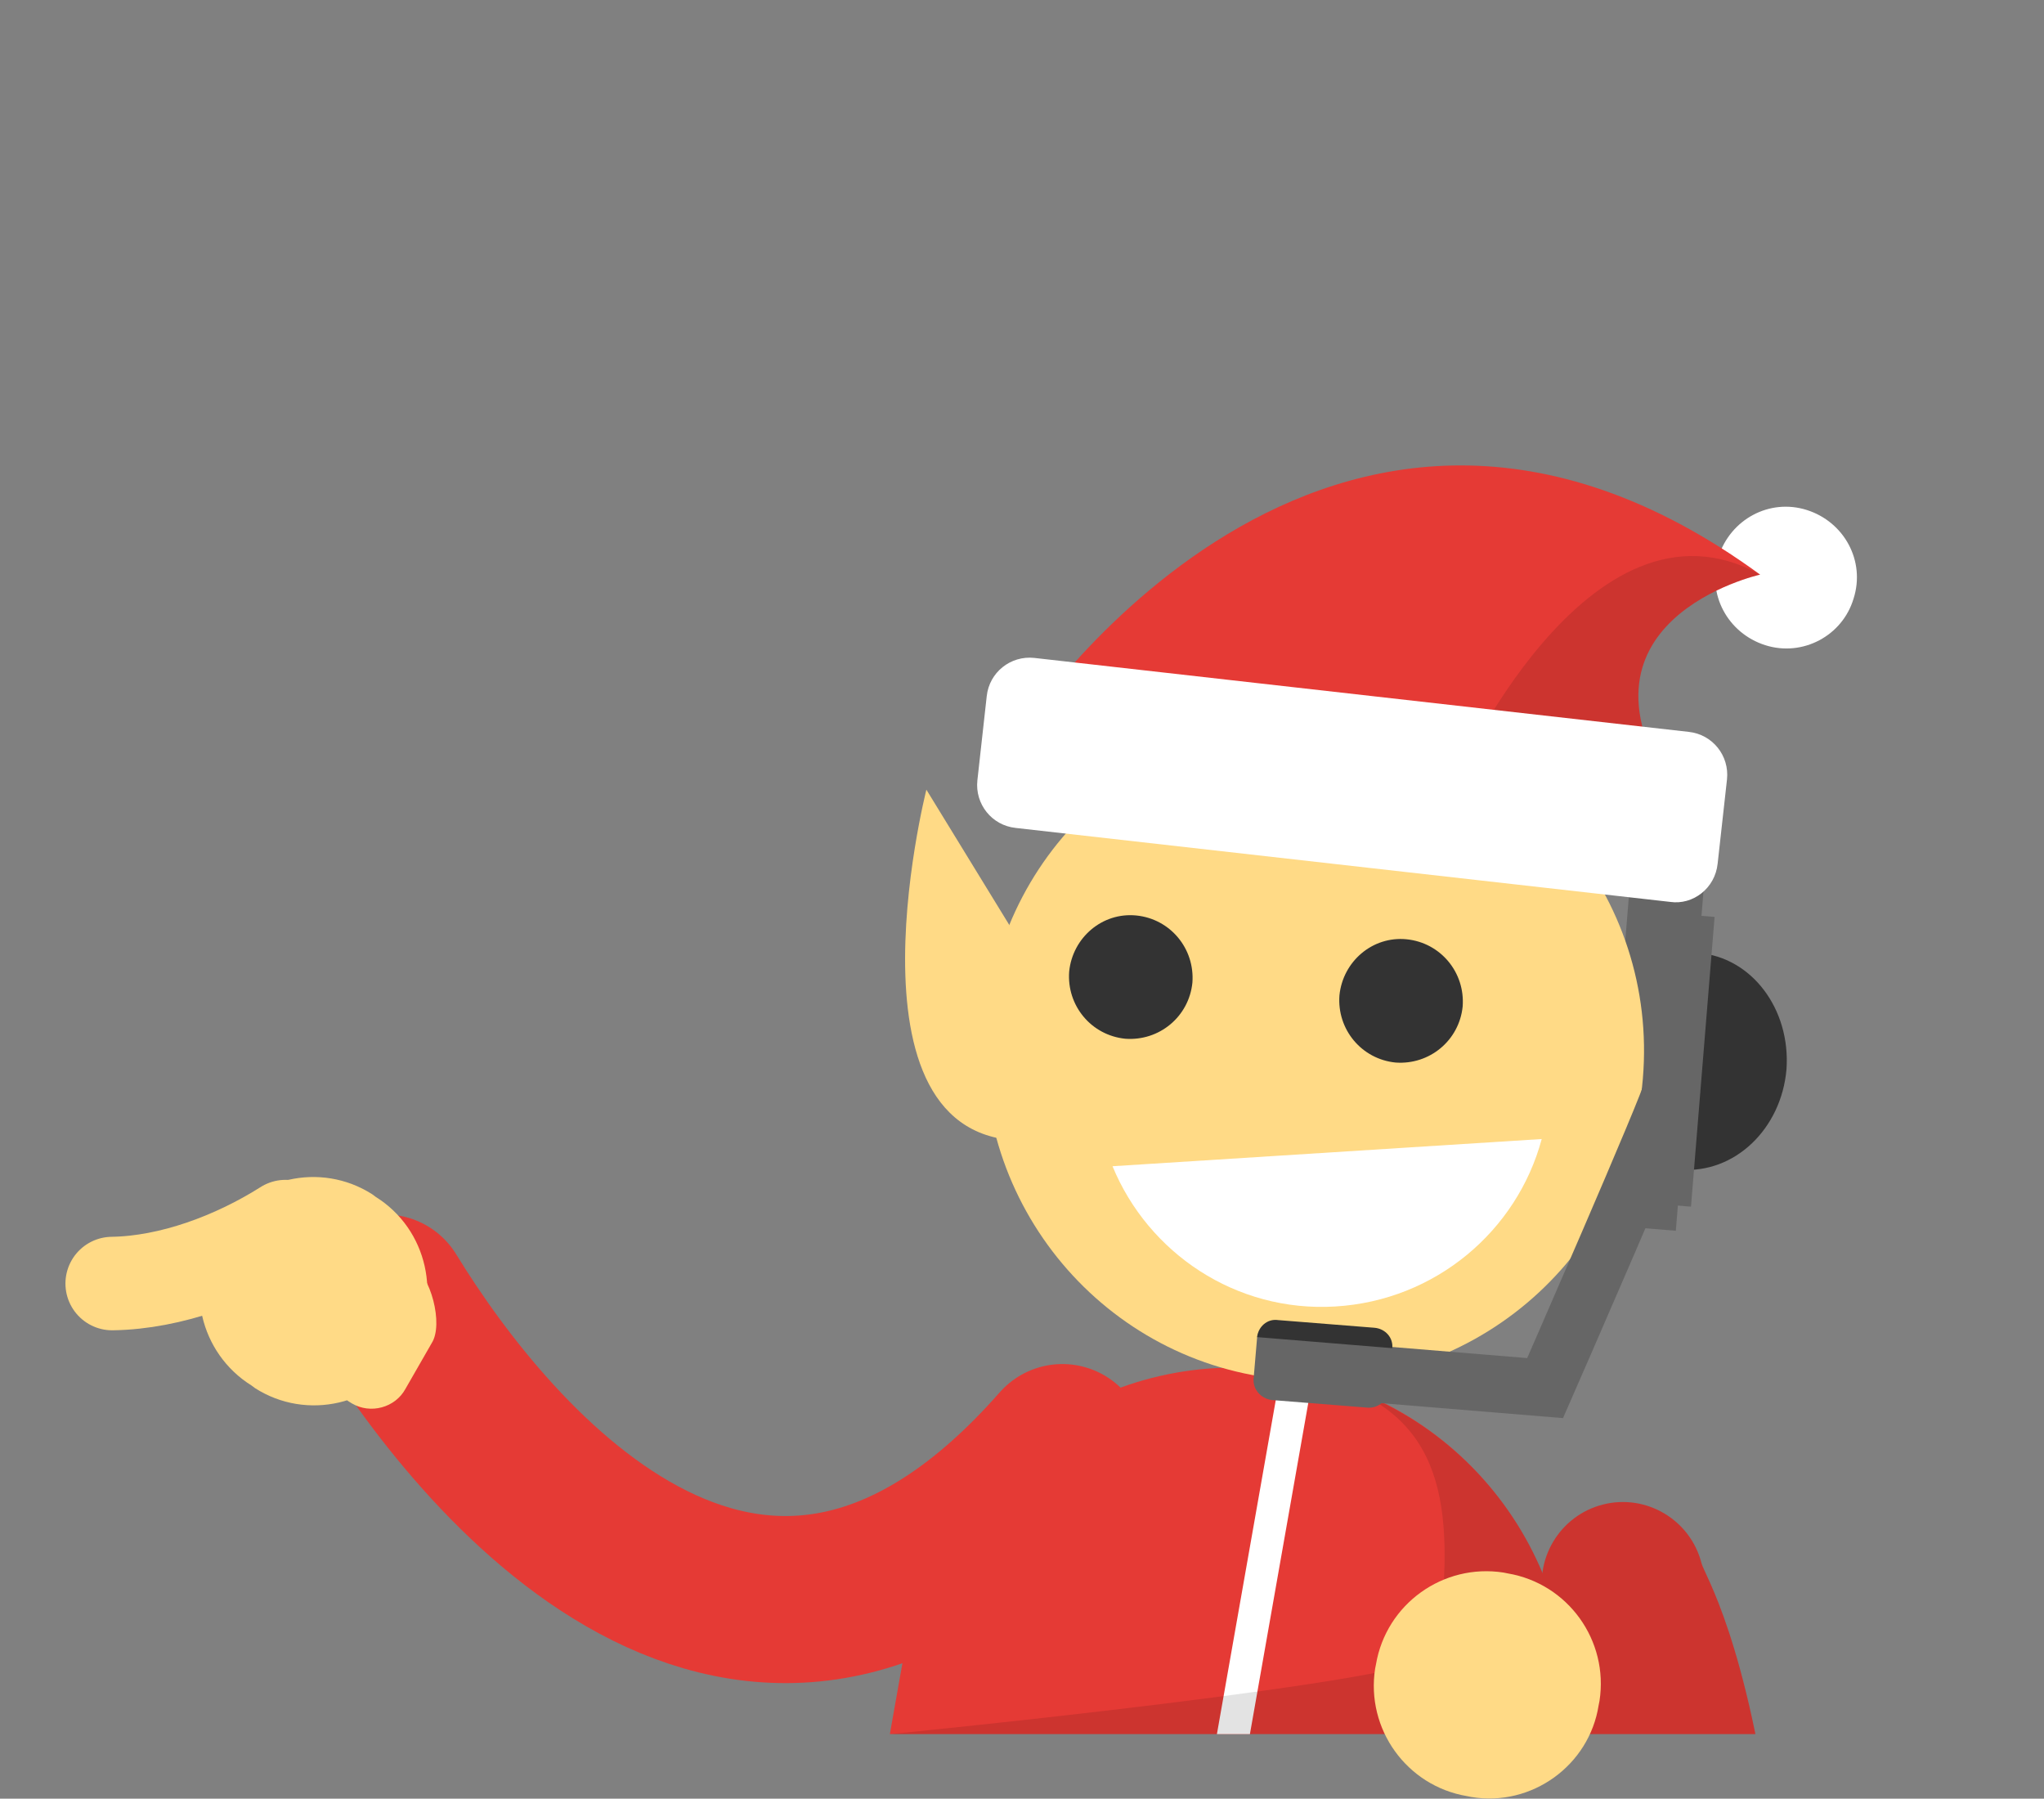 <svg id="Layer_1" xmlns="http://www.w3.org/2000/svg" xmlns:xlink="http://www.w3.org/1999/xlink" viewBox="0 0 240.5 211.6"><rect x="0" y="0" width="240.5" height="211.6" fill="#808080" stroke="none"/><style>.st0{clip-path:url(#SVGID_2_)}.st1{fill:none;stroke:#e53a35;stroke-width:19.657;stroke-linecap:round;stroke-miterlimit:10}.st2{fill:#ffda86}.st3{fill:none;stroke:#ffda86;stroke-width:11;stroke-linecap:round;stroke-miterlimit:10}.st4{fill:#e53a35}.st5{fill:none;stroke:#fff;stroke-width:3.825;stroke-miterlimit:10}.st6{opacity:.11;fill:#010101}.st7{fill:#333}.st8{fill:#666}.st9{fill:#fff}.st10,.st11{stroke:#333;stroke-width:1.719;fill:none;stroke-miterlimit:10}.st11{stroke:#666;stroke-width:6.692}</style><defs><path id="SVGID_1_" d="M0 0h240.5v204H0z"/></defs><clipPath id="SVGID_2_"><use xlink:href="#SVGID_1_" overflow="visible"/></clipPath><g class="st0"><path class="st1" d="M125 170.3c-35.5 40.4-67.4 2.5-79.7-17.6"/><path class="st2" d="M44.2 140.8l-.4-.3c-6.1-3.9-14.2-2-18 4.1l-.3.4c-3.9 6.1-2 14.2 4.1 18l.4.3c6.1 3.9 14.2 2 18-4.1l.3-.4c3.8-6.1 2-14.2-4.1-18z"/><path class="st3" d="M33.6 144.3c-6 3.8-13.5 6.6-20.4 6.7"/><path class="st2" d="M48.4 148.7c-2.2-1.3-4.3 2.5-5.6 4.7l-3.1 5.4c-1.3 2.2-.5 5.1 1.7 6.3 2.2 1.3 5.1.5 6.3-1.7l3.1-5.4c1.4-2.2-.1-8-2.4-9.3z"/><path class="st4" d="M180.6 225.7l3.3-18.6c3.8-21.4-10.4-41.8-31.8-45.6-21.4-3.8-41.7 10.5-45.5 31.8l-3.3 18.6 77.3 13.8z"/><path class="st5" d="M152.6 161.6l-10.1 57.3"/><path class="st6" d="M158.6 163.3c12.4 4.9 12.3 16.5 10.5 31.2-.4 3.2-64.3 9.5-64.3 9.5l60.9 19 15 2.7 3.3-18.6c3.3-19.1-7.7-37.5-25.4-43.8z"/><path class="st4" d="M200.2 183.9c-1.3-5.1-6.5-8.2-11.6-6.9-5.1 1.3-8.2 6.5-6.9 11.6.1.3 4 16 7 38.9l20.1-9.7c-3.2-25-8.3-32.6-8.6-33.9z"/><path class="st6" d="M200.2 183.9c-1.3-5.1-6.5-8.2-11.6-6.9-5.1 1.3-8.2 6.5-6.9 11.6.1.3 4 16 7 38.9l20.1-9.7c-3.2-25-8.3-32.6-8.6-33.9z"/><path class="st7" d="M198.2 112.1c.5 0 1-.1 1.6 0 6.3.5 10.9 6.6 10.4 13.7-.6 7-6.1 12.3-12.5 11.8-.5 0-1-.2-1.5-.3l2-25.2z"/><path class="st8" d="M197.18 144.79l-8.67-.705 3.272-40.167 8.672.706z"/><path class="st8" d="M198.963 141.955l-8.67-.707 2.777-34.087 8.67.71z"/><path class="st2" d="M116 120.3c-1.8 21.4 14 40.2 35.3 42 21.4 1.8 40.2-14 42-35.4 1.8-21.4-14-40.2-35.4-42-21.3-1.8-40.1 14-41.9 35.4z"/><path class="st9" d="M181.4 134c-2.9 10.8-12.5 19-24.3 19.7-11.7.7-22-6.3-26.2-16.5l50.5-3.2z"/><path class="st10" d="M193.9 131.5c-.1 1.3-2.6 12.8-2.6 12.8"/><path class="st11" d="M196.7 128.2c-.1 1.3-14.9 35.1-14.9 35.1l-20.7-1.7"/><path class="st8" d="M149.6 164.7l11.3.9c1.3.1 2.4-.9 2.5-2.1l.4-4.7c.1-1.3-.9-2.4-2.1-2.5l-11.3-.9c-1.3-.1-2.4.9-2.5 2.1l-.4 4.7c-.1 1.2.8 2.3 2.1 2.5z"/><path class="st7" d="M147.9 157.3v.1c.1-1.3 1.2-2.3 2.5-2.1l11.3.9c1.3.1 2.3 1.2 2.1 2.5v-.1l-15.9-1.3zm9.7-40.2c-.3 4 2.6 7.5 6.6 7.9 4 .3 7.5-2.6 7.9-6.6.3-4-2.6-7.5-6.6-7.9-4-.4-7.5 2.6-7.9 6.6zm-31.8-2.8c-.3 4 2.6 7.5 6.6 7.9 4 .3 7.5-2.6 7.9-6.6.3-4-2.6-7.5-6.6-7.9-4-.4-7.5 2.6-7.9 6.6z"/><path class="st2" d="M120.4 111.5L109 92.9s-11.3 44.5 14.1 41.1l-2.7-22.5z"/><path class="st9" d="M218.1 70.4c-1.3 4.4-6 6.9-10.4 5.5-4.4-1.4-6.9-6-5.5-10.4 1.4-4.4 6-6.9 10.4-5.5 4.4 1.4 6.9 6 5.5 10.4z"/><path class="st4" d="M120 86.1s36-55.8 87.1-18.5c0 0-24.2 5.4-9.7 26.5l-77.4-8z"/><path class="st6" d="M171.2 91.9s15.7-35.5 35.9-24.3c0 0-24.2 5.4-9.7 26.5l-26.2-2.2z"/><path class="st9" d="M196.5 106.1l-77-8.7c-2.8-.3-4.8-2.8-4.5-5.6l1.1-9.9c.3-2.8 2.8-4.8 5.6-4.5l77 8.7c2.8.3 4.8 2.8 4.5 5.6l-1.1 9.9c-.3 2.9-2.9 4.9-5.6 4.5z"/></g><path class="st2" d="M173.1 211.4l-.5-.1c-7.1-1.2-11.9-7.9-10.8-15l.1-.5c1.2-7.1 7.9-11.9 15-10.8l.5.1c7.1 1.2 11.9 7.9 10.8 15l-.1.5c-1.1 7.1-7.9 12-15 10.8z"/></svg>